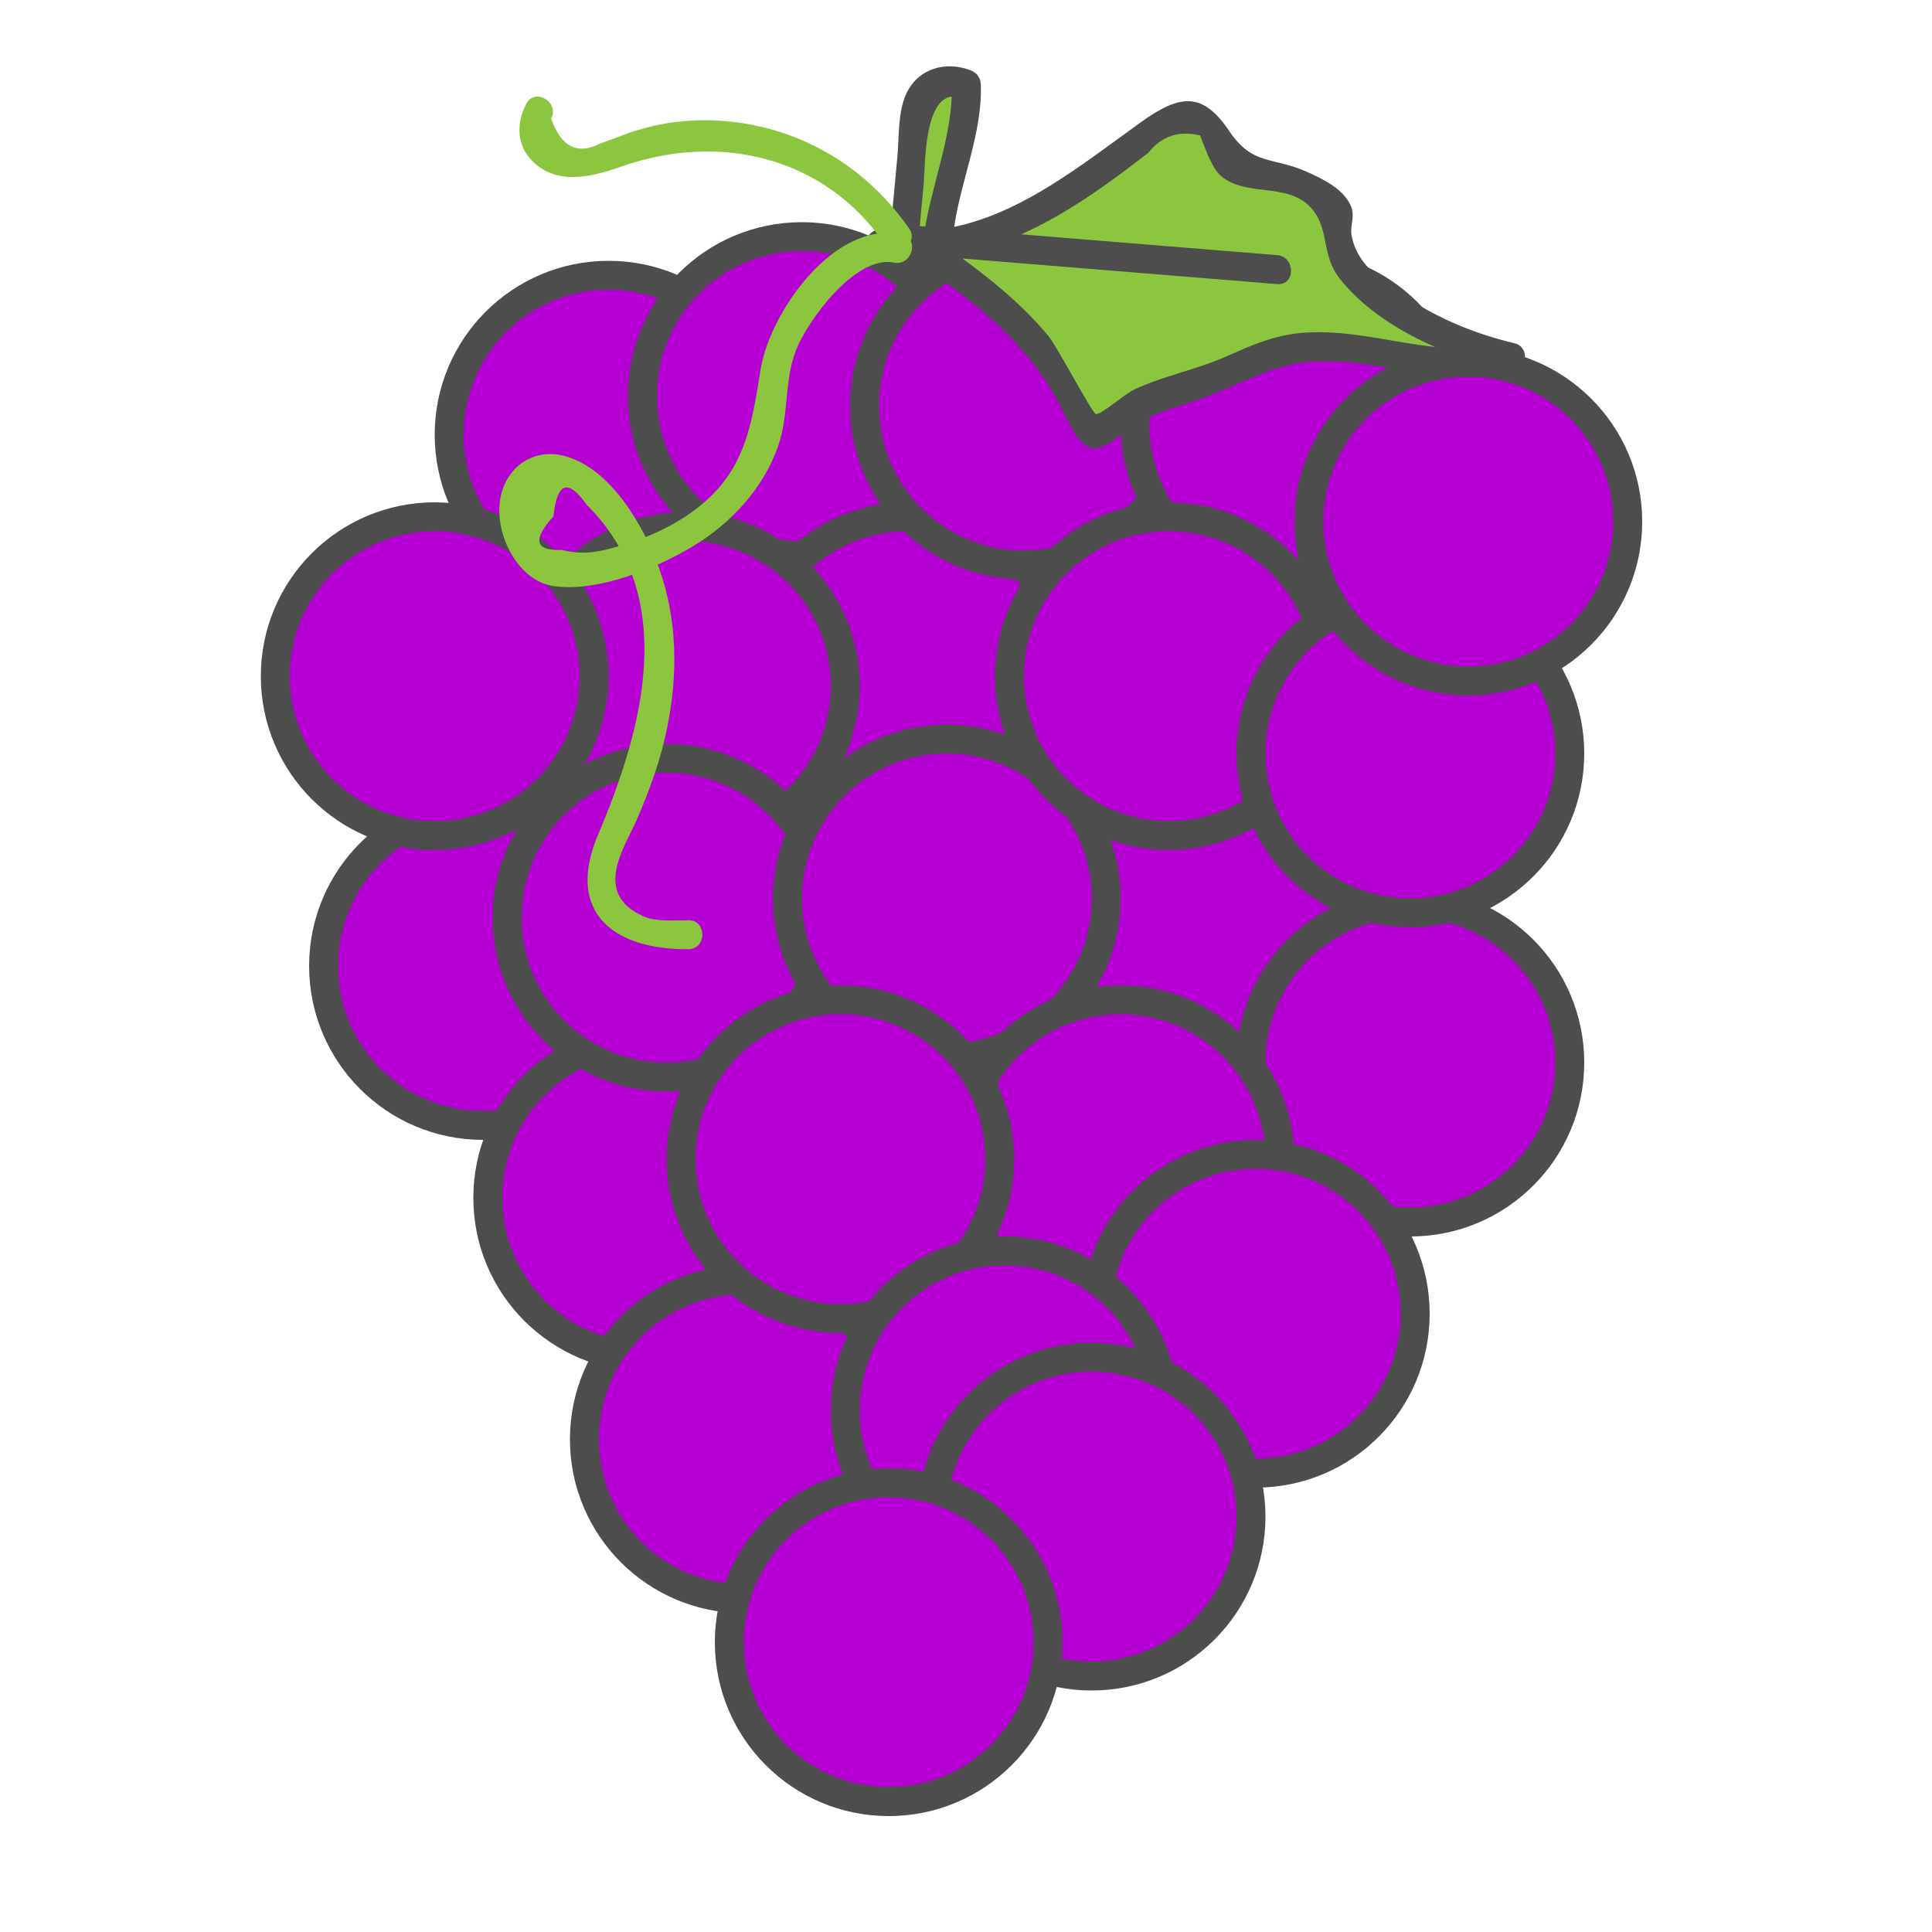 <?xml version="1.0" encoding="utf-8"?>
<!-- Generator: Adobe Illustrator 23.0.1, SVG Export Plug-In . SVG Version: 6.00 Build 0)  -->
<svg version="1.1" id="almond_milk" xmlns="http://www.w3.org/2000/svg" xmlns:xlink="http://www.w3.org/1999/xlink" x="0px"
	 y="0px" viewBox="0 0 200 200" style="enable-background:new 0 0 200 200;" xml:space="preserve">
<style type="text/css">
	.st0{fill:#B700D4;stroke:#4D4D4D;stroke-width:3;stroke-miterlimit:10;}
	.st1{fill:#8CC63F;}
	.st2{fill:#4D4D4D;}
</style>
<circle class="st0" cx="63" cy="45" r="16.5"/>
<circle class="st0" cx="50" cy="100" r="16.5"/>
<circle class="st0" cx="83" cy="41" r="16.5"/>
<circle class="st0" cx="94" cy="70" r="16.5"/>
<g>
	<path class="st1" d="M93.37,27.11c0.45-4.86,0.9-9.71,1.35-14.57c0.08-0.83,0.16-1.68,0.53-2.43c0.83-1.66,3.17-2.35,4.77-1.39
		c0.32,1.7-0.22,3.44-0.69,5.1c-2.55,8.97-3.42,18.42-2.54,27.71c-0.81-3.78-1.29-7.63-1.43-11.49c-0.05-1.42-0.11-3-1.11-4.02"/>
	<g>
		<path class="st2" d="M94.87,27.11c0.25-2.73,0.51-5.46,0.76-8.2c0.16-1.77-0.03-10.24,3.99-8.75c-0.37-0.48-0.73-0.96-1.1-1.45
			c0.21,5.24-2.28,10.81-2.94,16.06c-0.7,5.58-0.75,11.16-0.29,16.76c0.98-0.13,1.96-0.27,2.95-0.4c-0.74-3.7-1.02-7.35-1.37-11.09
			c-0.17-1.84-0.33-3.17-1.32-4.78c-1.01-1.64-3.6-0.14-2.59,1.51c1.47,2.4,1.04,6.32,1.37,9.04c0.25,2.06,0.62,4.08,1.02,6.11
			c0.33,1.64,3.08,1.29,2.95-0.4c-0.5-6.08-0.43-12.17,0.5-18.2c0.74-4.83,2.93-9.72,2.73-14.61c-0.03-0.71-0.46-1.21-1.1-1.45
			c-2.58-0.96-5.4-0.17-6.61,2.44c-0.89,1.92-0.73,4.43-0.92,6.47c-0.34,3.64-0.67,7.29-1.01,10.93
			C91.7,29.04,94.7,29.02,94.87,27.11L94.87,27.11z"/>
	</g>
</g>
<circle class="st0" cx="71" cy="71" r="16.5"/>
<circle class="st0" cx="45" cy="70" r="16.5"/>
<circle class="st0" cx="106" cy="42" r="16.5"/>
<circle class="st0" cx="67" cy="124" r="16.5"/>
<circle class="st0" cx="134" cy="44" r="16.5"/>
<circle class="st0" cx="124" cy="98" r="16.5"/>
<circle class="st0" cx="69" cy="95" r="16.5"/>
<circle class="st0" cx="98.02" cy="93.02" r="16.5"/>
<circle class="st0" cx="121" cy="70" r="16.5"/>
<circle class="st0" cx="146" cy="110" r="16.5"/>
<circle class="st0" cx="77" cy="149" r="16.5"/>
<circle class="st0" cx="116" cy="120" r="16.5"/>
<circle class="st0" cx="87" cy="120" r="16.5"/>
<circle class="st0" cx="130" cy="136" r="16.5"/>
<circle class="st0" cx="146" cy="78" r="16.5"/>
<circle class="st0" cx="104" cy="146" r="16.5"/>
<circle class="st0" cx="152" cy="54" r="16.5"/>
<circle class="st0" cx="113" cy="157" r="16.5"/>
<circle class="st0" cx="92" cy="170" r="16.5"/>
<g>
	<path class="st1" d="M91.07,25.17c9.84,1.89,19.6-4.68,28.16-11.52c1.76-1.4,4.13-2.82,5.69-1.25c1.22,1.22,1.26,3.74,2.58,4.79
		c0.68,0.54,1.54,0.57,2.36,0.65c2.66,0.25,5.26,1.22,7.55,2.82c0.44,0.31,0.89,0.67,1.08,1.25c0.24,0.74-0.02,1.59-0.06,2.4
		c-0.1,2.14,1.36,3.78,2.76,4.98c4.53,3.88,9.76,6.51,15.24,7.68c-8.11,2.63-16.58-2.87-24.72-0.43c-2.65,0.79-5.13,2.4-7.76,3.31
		c-3.22,1.11-6.9,1.33-9.25,4.33c-0.33,0.43-0.68,0.94-1.15,0.99c-0.67,0.07-1.09-0.81-1.39-1.54c-3.53-8.86-10.92-14.07-17.92-18.8
		c12.67,1.03,25.33,2.06,38,3.09"/>
	<g>
		<path class="st2" d="M90.67,26.61c6.81,0.99,12.94-0.91,18.85-4.3c3.29-1.89,6.33-4.16,9.33-6.47c1.39-1.75,3.18-2.36,5.39-1.82
			c0.26,0.72,0.54,1.43,0.84,2.14c0.42,0.84,0.73,1.62,1.51,2.21c2.82,2.14,7.28,0.31,9.56,3.7c1.37,2.03,0.76,4.49,2.49,6.71
			c3.97,5.1,11.3,8.17,17.39,9.63c0-0.96,0-1.93,0-2.89c-7.19,1.9-14.05-1.67-21.26-1.06c-2.79,0.23-5.19,1.26-7.71,2.39
			c-3.14,1.41-6.57,2.03-9.66,3.48c-1.08,0.51-3.38,2.62-3.96,2.53c-0.36-0.05-4.07-7.08-4.9-8.07c-3.79-4.55-8.7-7.97-13.57-11.27
			c-0.25,0.93-0.5,1.86-0.76,2.8c12.67,1.03,25.33,2.06,38,3.09c1.92,0.16,1.91-2.84,0-3c-12.67-1.03-25.33-2.06-38-3.09
			c-1.6-0.13-1.88,2.03-0.76,2.8c6.19,4.19,12.46,8.69,16.07,15.44c1.74,3.25,2.65,6.67,6.21,3.68c2.95-2.48,5.83-2.91,9.37-4.25
			c3.77-1.44,7.05-3.44,11.19-3.58c7.08-0.24,13.39,2.9,20.51,1.02c1.41-0.37,1.45-2.55,0-2.89c-3.94-0.94-7.63-2.43-11.03-4.64
			c-2.49-1.62-5.3-3.38-5.86-6.57c-0.16-0.9,0.32-1.85,0.01-2.79c-0.64-1.91-2.99-3.02-4.65-3.76c-3.56-1.59-5.58-0.6-8.01-4.2
			c-2.72-4.03-5.01-3.9-9.1-0.97c-7.97,5.72-16.15,12.66-26.7,11.13C89.58,23.45,88.77,26.34,90.67,26.61L90.67,26.61z"/>
	</g>
</g>
<g>
	<g>
		<path class="st1" d="M93.34,24.27c-6.95-1.49-13.67,8.03-14.62,14.06c-0.96,6.12-1.73,10.89-7.22,14.77
			c-2.45,1.73-5.29,2.88-8.18,3.65c-1.94,0.51-3.15,0.64-5.19,0.18c-2.75,0.1-3.03-1.06-0.84-3.47c0.37-3.54,1.52-3.94,3.43-1.22
			c9.67,9.59,5.79,23.29,1.19,34.17c-3.41,8.05,1.61,11.91,9.35,11.85c1.93-0.02,1.93-3.02,0-3c-1.38,0.01-3.32,0.18-4.62-0.39
			c-5.41-2.38-1.93-7.2-0.68-10.1c1.32-3.06,2.45-6.18,3.11-9.46c1.12-5.49,1.06-11.2-0.85-16.5c-1.54-4.28-4.92-10.25-9.68-11.58
			c-3.39-0.95-6.35,1.22-6.8,4.7c-0.45,3.48,1.86,8.2,5.57,8.74c4.55,0.66,10.56-1.8,14.39-4.1c3.97-2.39,7.36-6.03,8.88-10.47
			c1.1-3.21,0.59-6.68,1.81-9.82c1.2-3.1,6.21-9.93,10.16-9.09C94.43,27.56,95.23,24.67,93.34,24.27L93.34,24.27z"/>
	</g>
</g>
<g>
	<g>
		<path class="st1" d="M94.12,23.67c-3.6-5.18-8.75-8.89-14.9-10.44c-3.17-0.8-6.48-1-9.72-0.54c-1.48,0.21-2.88,0.57-4.3,1.03
			c-1.01,0.39-2.02,0.77-3.04,1.13c-2.39,1.22-4.09,0.36-5.1-2.58c0.88-1.72-1.71-3.24-2.59-1.51c-1.11,2.17-0.98,4.58,1,6.25
			c2.63,2.21,6.15,1.18,9.01,0.18c10-3.47,20.8-1.01,27.05,7.99C92.62,26.76,95.22,25.26,94.12,23.67L94.12,23.67z"/>
	</g>
</g>
</svg>
